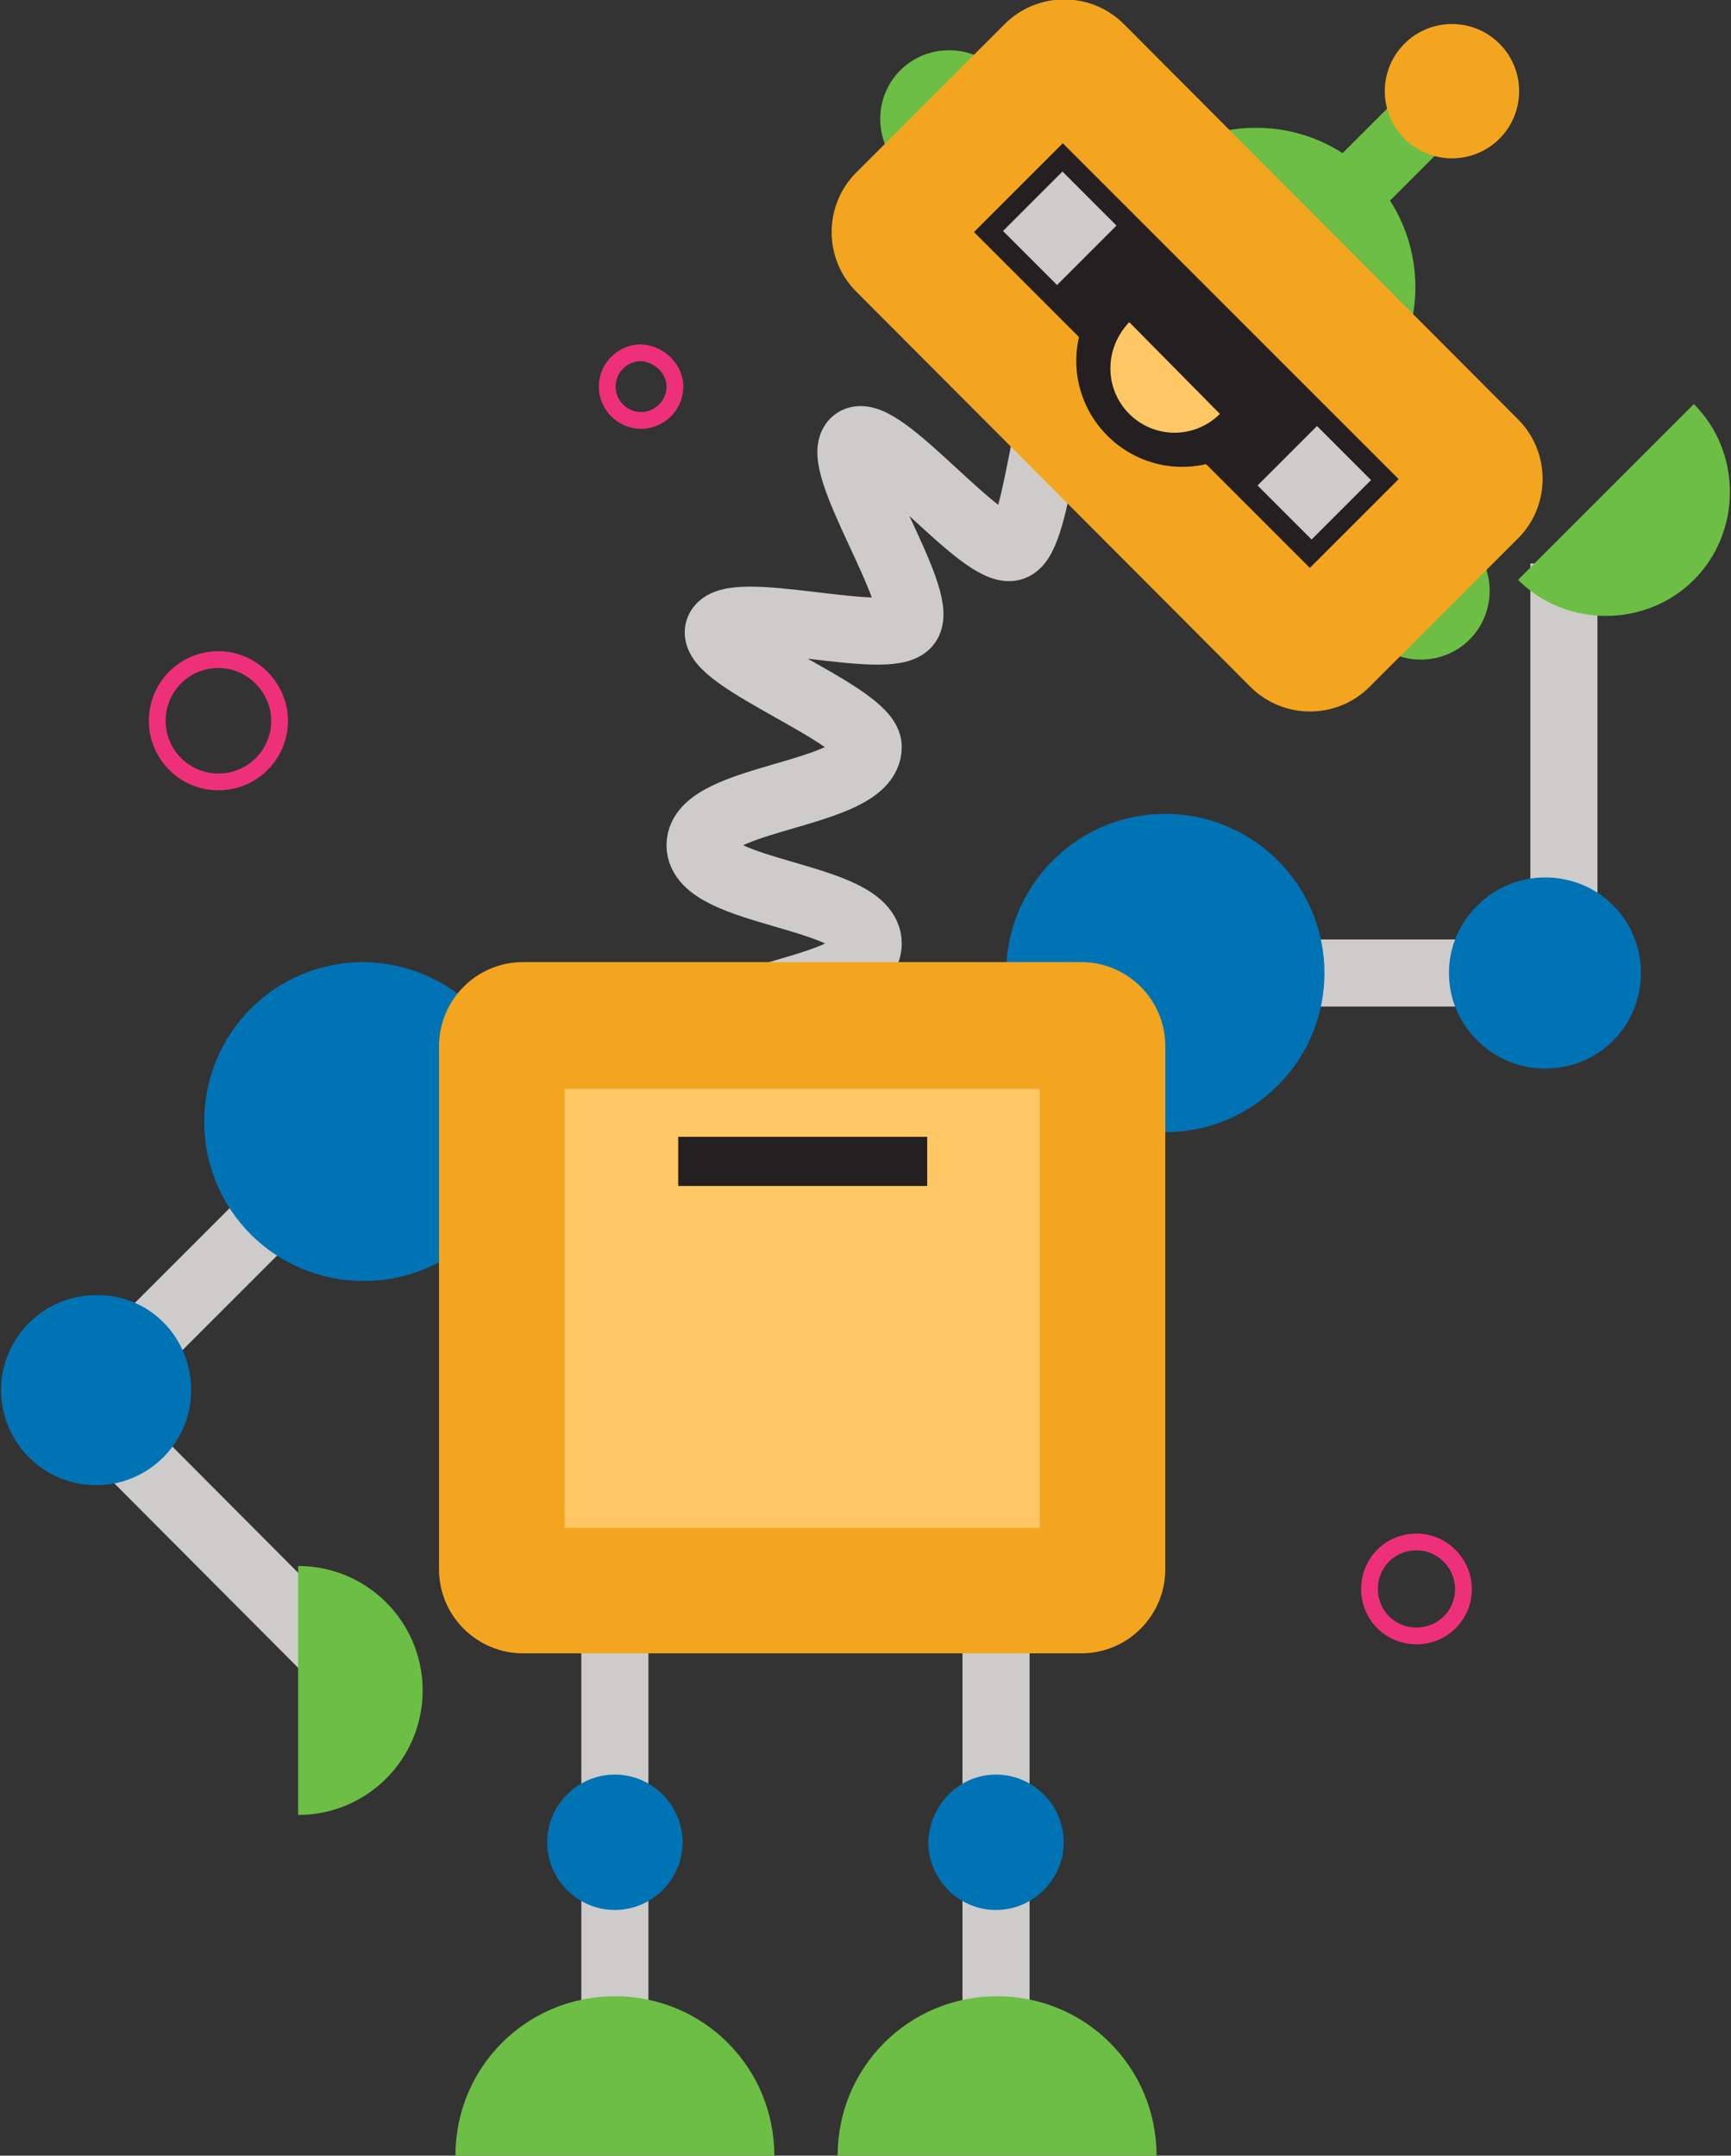 <?xml version="1.0" encoding="utf-8"?>
<!-- Generator: Adobe Illustrator 22.0.1, SVG Export Plug-In . SVG Version: 6.00 Build 0)  -->
<svg version="1.1" id="Layer_1" xmlns="http://www.w3.org/2000/svg" xmlns:xlink="http://www.w3.org/1999/xlink" x="0px" y="0px"
	 viewBox="0 0 158.5 197.4" style="enable-background:new 0 0 158.5 197.4;" xml:space="preserve">
<rect x="0" y="0" width="158.5" height="197.4" fill="#333333" stroke="none"/>
<style type="text/css">
	.st0{fill:none;stroke:#CECCCB;stroke-width:6.142;stroke-miterlimit:10;}
	.st1{fill:#0073B5;}
	.st2{fill:#6CBE45;}
	.st3{fill:#F4A51F;}
	.st4{fill:#FEC764;}
	.st5{fill:#241F20;}
	.st6{fill:none;stroke:#6CBE45;stroke-width:6.142;stroke-miterlimit:10;}
	.st7{fill:#CECCCB;}
	.st8{fill:none;stroke:#EE307A;stroke-width:1.536;}
	.st9{fill:#F8FAFB;}
</style>
<g>
	<path class="st0" d="M64.1,113.4c0-4.5,15.4-4.5,15.4-9s-15.4-4.5-15.4-9s15.4-4.5,15.4-9s-15.4-4.5-15.4-9s15.4-4.5,15.4-9
		c0-2.9-14.5-8.1-13.7-10.7c0.9-2.7,15.7,1.7,17.3-0.6c1.7-2.3-7.1-15-4.8-16.7C80.6,38.8,90,51,92.7,50.1c2.6-0.8,3-16.3,5.9-16.3"
		/>
	<polyline class="st0" points="34,155.1 7.5,128.5 34,102 	"/>
	<path class="st1" d="M47.9,102.7c0,8.1-6.5,14.6-14.6,14.6s-14.6-6.5-14.6-14.6s6.5-14.6,14.6-14.6C41.3,88.2,47.9,94.7,47.9,102.7
		z"/>
	<path class="st2" d="M27.3,143.4c6.3,0,11.4,5.1,11.4,11.4c0,6.3-5.1,11.4-11.4,11.4"/>
	<path class="st1" d="M17.5,127.3c0,4.8-3.9,8.7-8.7,8.7s-8.7-3.9-8.7-8.7c0-4.8,3.9-8.7,8.7-8.7C13.6,118.5,17.5,122.4,17.5,127.3z
		"/>
	<polyline class="st0" points="143.2,51.6 143.2,89.1 105.7,89.1 	"/>
	<path class="st1" d="M96.4,78.8c5.7-5.7,14.9-5.7,20.6,0s5.7,14.9,0,20.6s-14.9,5.7-20.6,0C90.7,93.7,90.7,84.5,96.4,78.8z"/>
	<path class="st2" d="M155.1,37c4.4,4.4,4.4,11.7,0,16.1s-11.7,4.4-16.1,0"/>
	<path class="st1" d="M135.3,82.9c3.4-3.4,9-3.4,12.4,0s3.4,9,0,12.4s-9,3.4-12.4,0C131.8,91.9,131.8,86.3,135.3,82.9z"/>
	<g>
		<line class="st0" x1="56.3" y1="184.9" x2="56.3" y2="148.5"/>
		<path class="st2" d="M41.7,197.4c0-8.1,6.5-14.6,14.6-14.6s14.6,6.5,14.6,14.6"/>
		<path class="st1" d="M56.3,162.5c3.4,0,6.2,2.8,6.2,6.2s-2.8,6.2-6.2,6.2s-6.2-2.8-6.2-6.2S52.9,162.5,56.3,162.5z"/>
	</g>
	<g>
		<line class="st0" x1="91.2" y1="184.9" x2="91.2" y2="148.5"/>
		<path class="st2" d="M76.7,197.4c0-8.1,6.5-14.6,14.6-14.6s14.6,6.5,14.6,14.6"/>
		<path class="st1" d="M91.2,162.5c3.4,0,6.2,2.8,6.2,6.2s-2.8,6.2-6.2,6.2s-6.2-2.8-6.2-6.2C85.1,165.3,87.8,162.5,91.2,162.5z"/>
	</g>
	<path class="st3" d="M106.7,143.7c0,4.2-3.4,7.7-7.7,7.7H47.9c-4.2,0-7.7-3.4-7.7-7.7V95.8c0-4.2,3.4-7.7,7.7-7.7H99
		c4.2,0,7.7,3.4,7.7,7.7V143.7z"/>
	<rect x="51.7" y="99.7" class="st4" width="43.5" height="40.2"/>
	<rect x="62.1" y="104.1" class="st5" width="22.8" height="4.5"/>
	<g>
		<path class="st2" d="M115,11.7c8.1,0,14.6,6.5,14.6,14.6s-6.5,14.6-14.6,14.6s-14.6-6.5-14.6-14.6C100.4,18.2,106.9,11.7,115,11.7
			z"/>
		<path class="st2" d="M86.9,4.6c3.5,0,6.3,2.8,6.3,6.3s-2.8,6.3-6.3,6.3s-6.3-2.8-6.3-6.3S83.4,4.6,86.9,4.6z"/>
		<path class="st2" d="M130.1,47.8c3.5,0,6.3,2.8,6.3,6.3s-2.8,6.3-6.3,6.3s-6.3-2.8-6.3-6.3C123.7,50.6,126.6,47.8,130.1,47.8z"/>
		<g>
			<line class="st6" x1="108.9" y1="32.4" x2="134.6" y2="6.7"/>
			<path class="st3" d="M137.3,4c2.4,2.4,2.4,6.3,0,8.7s-6.3,2.4-8.7,0c-2.4-2.4-2.4-6.3,0-8.7C131,1.6,134.9,1.6,137.3,4z"/>
		</g>
		<path class="st3" d="M125.4,62.9c-3,3-7.9,3-10.9,0L78.4,26.7c-3-3-3-7.9,0-10.9L92,2.2c3-3,7.9-3,10.9,0L139,38.4
			c3,3,3,7.9,0,10.9L125.4,62.9z"/>
		
			<rect x="102.9" y="10.8" transform="matrix(0.707 -0.707 0.707 0.707 8.798 86.364)" class="st5" width="11.5" height="43.5"/>
		<rect x="93.2" y="17.4" transform="matrix(0.707 -0.707 0.707 0.707 13.646 74.743)" class="st7" width="7.7" height="7"/>
		<rect x="116.5" y="40.7" transform="matrix(0.707 -0.707 0.707 0.707 4.007 98.047)" class="st7" width="7.7" height="7"/>
		<path class="st5" d="M115.1,39.9c-3.8,3.8-9.9,3.8-13.7,0c-3.8-3.8-3.8-9.9,0-13.7"/>
		<path class="st4" d="M111.7,37.9c-2.3,2.3-6,2.3-8.3,0s-2.3-6,0-8.4"/>
	</g>
	<path class="st8" d="M61.8,35.4c0,1.7-1.4,3.1-3.1,3.1c-1.7,0-3.1-1.4-3.1-3.1c0-1.7,1.4-3.1,3.1-3.1
		C60.4,32.4,61.8,33.8,61.8,35.4z"/>
	<path class="st8" d="M134,145.5c0,2.4-1.9,4.3-4.3,4.3c-2.4,0-4.3-1.9-4.3-4.3c0-2.4,1.9-4.3,4.3-4.3
		C132.1,141.2,134,143.2,134,145.5z"/>
	<path class="st8" d="M25.6,66c0,3.1-2.5,5.6-5.6,5.6c-3.1,0-5.6-2.5-5.6-5.6c0-3.1,2.5-5.6,5.6-5.6C23.1,60.4,25.6,63,25.6,66z"/>
</g>
<path class="st9" d="M396.8,129"/>
</svg>

